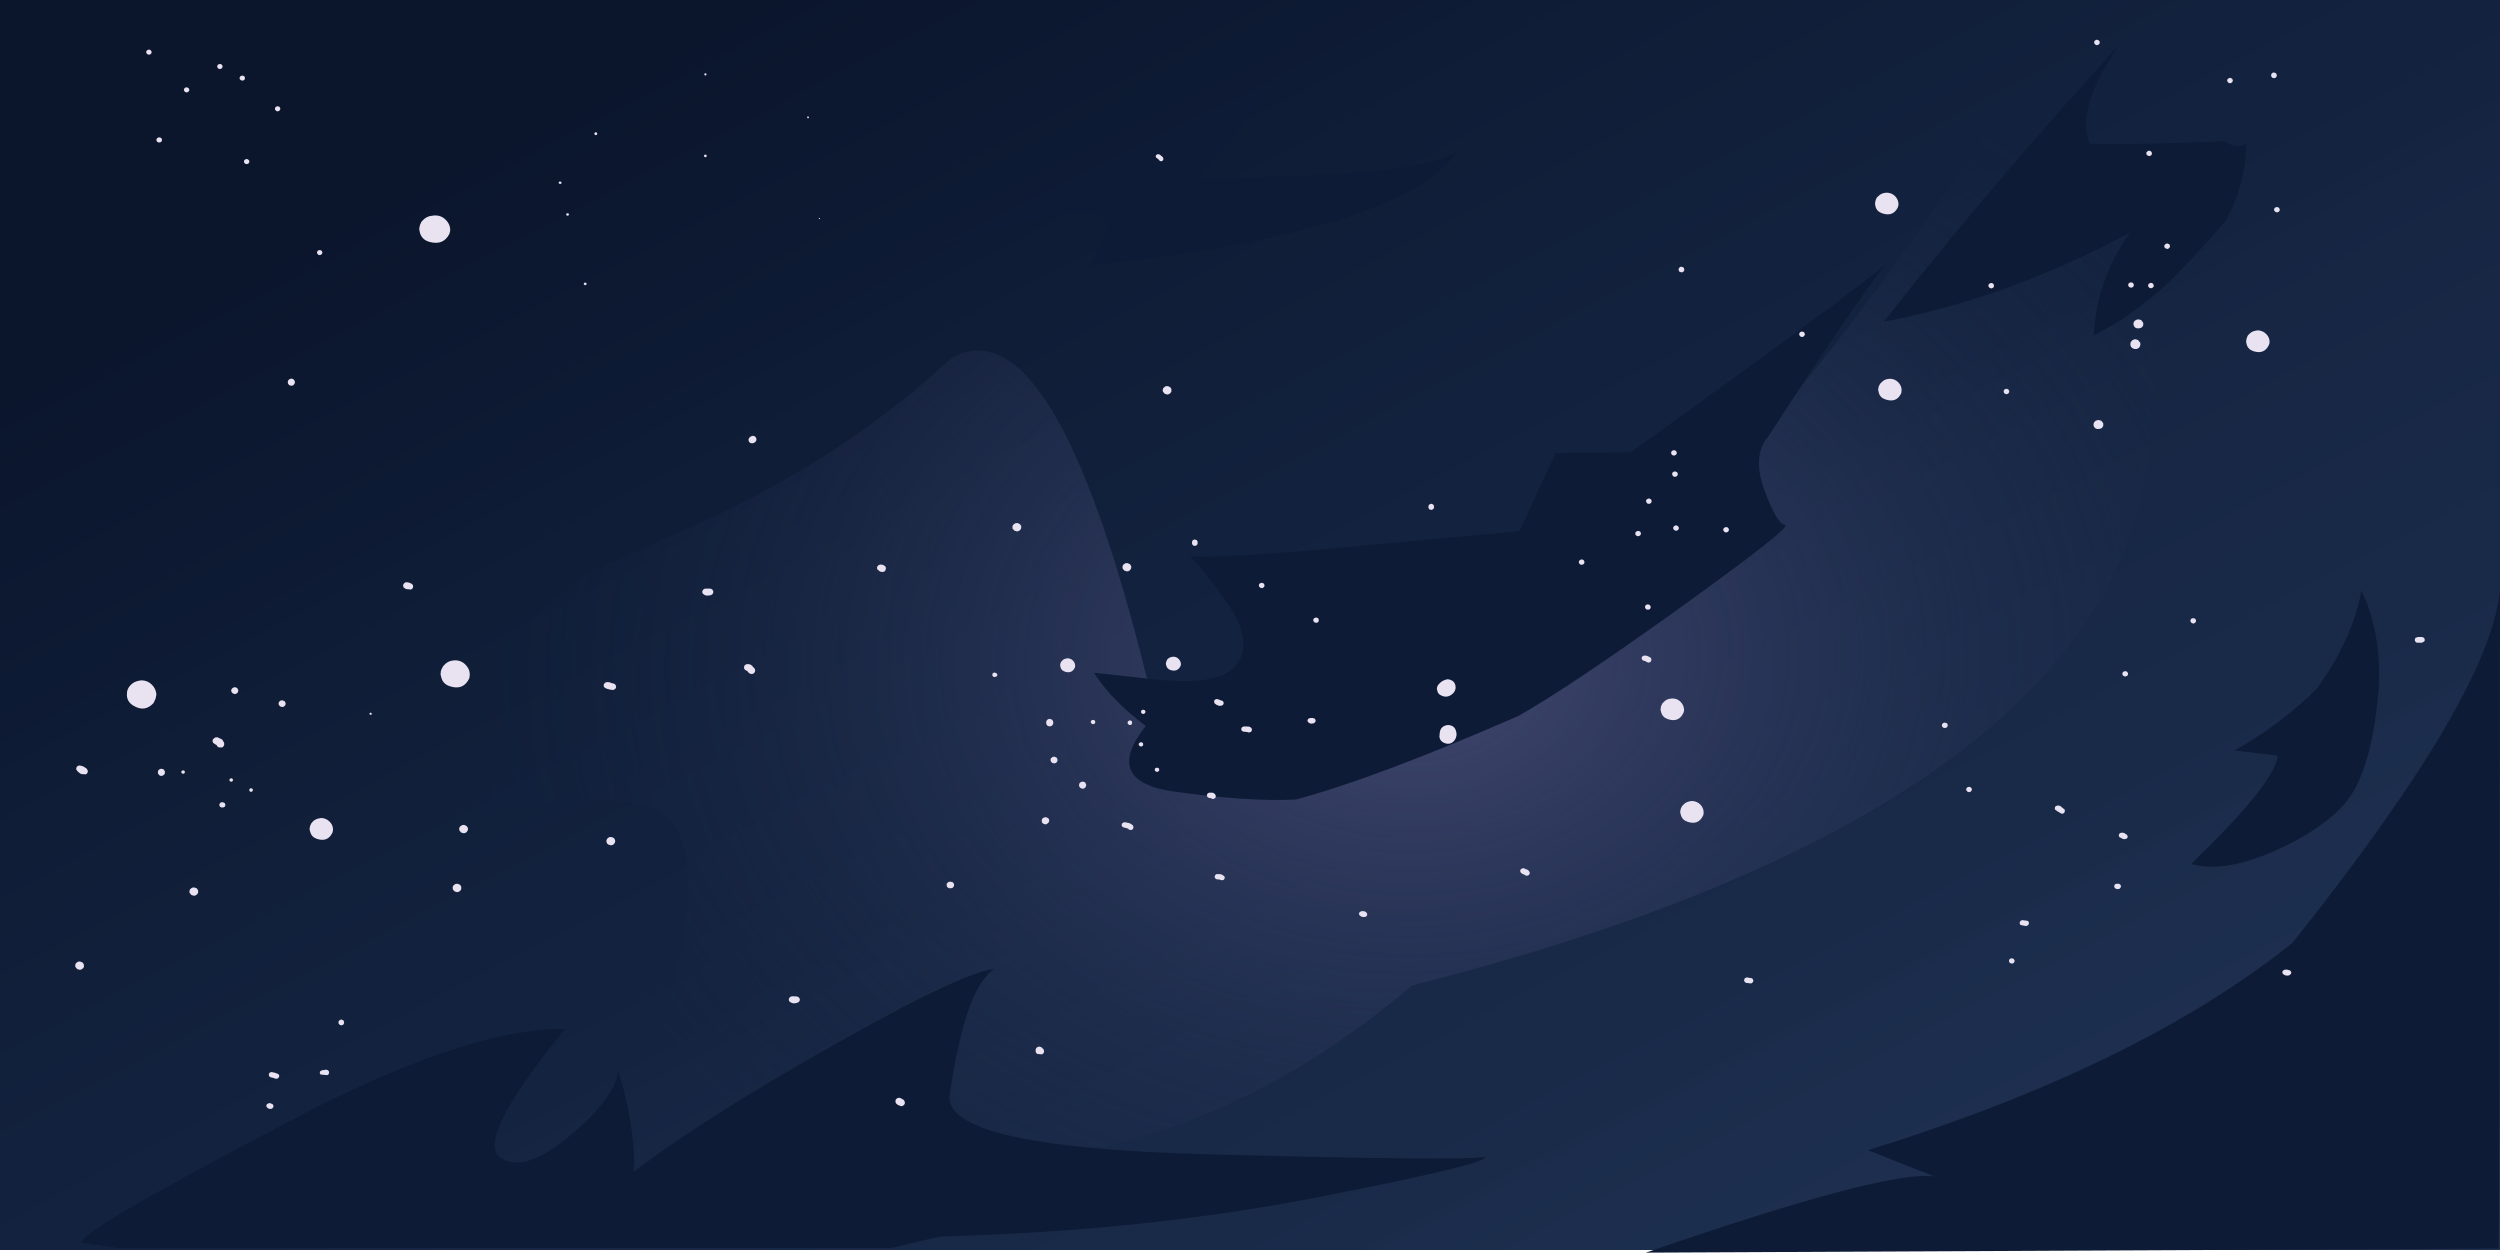 <?xml version="1.0" encoding="UTF-8" standalone="no"?>
<svg xmlns:xlink="http://www.w3.org/1999/xlink" height="400.85px" width="800.0px" xmlns="http://www.w3.org/2000/svg">
  <g transform="matrix(1.0, 0.0, 0.0, 1.0, 0.0, 0.0)">
    <use height="400.85" transform="matrix(1.0, 0.0, 0.0, 1.0, 0.0, 0.0)" width="800.0" xlink:href="#decoration257-shape0"/>
  </g>
  <defs>
    <g id="decoration257-shape0" transform="matrix(1.0, 0.0, 0.0, 1.0, 0.0, 0.0)">
      <path d="M800.0 400.0 L0.0 400.0 0.0 0.0 800.0 0.0 800.0 400.0" fill="url(#decoration257-gradient0)" fill-rule="evenodd" stroke="none"/>
      <path d="M366.9 216.6 Q379.3 233.45 403.65 231.9 504.3 244.9 640.85 34.2 703.9 71.05 685.25 159.2 659.95 262.4 451.85 315.35 342.25 408.45 204.4 348.5 232.9 274.0 210.55 259.15 180.5 247.3 109.35 281.65 136.35 223.2 186.05 184.4 L215.9 170.95 Q267.35 149.05 304.4 114.6 337.1 96.25 366.9 216.6" fill="url(#decoration257-gradient1)" fill-rule="evenodd" stroke="none"/>
      <path d="M711.75 45.25 Q716.15 47.85 718.75 45.85 718.8 58.65 712.1 70.85 704.9 79.25 697.1 87.25 689.35 95.25 678.15 102.8 L669.95 107.45 Q670.95 89.25 681.6 74.45 642.9 95.3 602.8 102.95 637.55 58.7 678.1 14.4 664.15 34.65 668.65 45.9 672.1 46.6 711.75 45.25 M730.05 271.3 Q712.5 279.6 701.15 276.5 728.35 250.15 728.8 241.8 L715.0 240.15 Q729.3 232.25 741.35 220.4 752.8 204.6 755.65 188.95 762.85 204.05 760.9 223.55 758.95 243.0 753.25 253.0 747.55 262.95 730.05 271.3 M800.0 188.3 Q799.8 399.5 799.55 399.55 L526.65 400.85 Q604.4 374.0 619.2 376.5 618.8 376.45 597.75 368.05 684.1 341.3 733.55 301.75 797.45 221.65 800.0 188.3 M497.8 144.95 L521.9 144.7 Q588.85 96.6 603.2 84.9 594.25 95.95 565.8 139.75 560.6 145.9 564.6 156.75 568.55 167.55 571.2 168.0 573.85 168.4 538.15 194.1 502.45 219.75 485.9 229.1 440.95 248.75 414.75 255.85 399.45 256.6 376.0 253.35 352.5 250.15 366.65 232.3 355.7 224.15 350.1 215.3 L370.6 217.5 Q391.05 219.6 396.05 212.2 401.0 204.75 392.65 192.9 384.3 181.05 380.75 178.05 393.7 178.45 428.3 175.3 L486.25 169.95 497.8 144.95 M466.05 48.8 Q447.9 74.2 348.95 85.05 L353.7 74.45 Q358.35 63.85 329.0 71.0 299.65 78.15 297.7 79.65 298.2 78.9 350.3 53.15 402.4 27.45 405.65 27.9 408.85 28.35 383.45 56.8 385.25 57.45 420.35 56.0 455.45 54.55 466.05 48.8 M422.15 383.05 Q366.3 393.95 301.65 395.65 301.35 395.45 285.35 399.35 L37.3 399.35 26.45 397.75 Q22.0 395.5 100.4 354.75 151.85 328.85 180.8 329.25 152.0 364.7 160.05 370.4 168.1 376.1 184.35 361.75 197.3 350.3 197.75 342.45 200.85 352.25 202.1 361.5 203.35 370.75 202.7 375.05 226.3 357.05 270.3 332.4 307.4 311.55 318.15 310.0 313.2 313.6 309.85 323.4 306.45 333.25 303.9 350.2 301.3 367.1 386.05 369.35 470.8 371.6 475.05 370.15 478.0 372.1 422.15 383.05" fill="#0e1b36" fill-rule="evenodd" stroke="none"/>
      <path d="M729.25 66.5 L729.3 66.55 729.35 66.65 729.4 66.75 729.5 66.9 729.5 66.95 729.5 67.05 729.5 67.15 729.5 67.2 729.5 67.3 729.5 67.4 729.4 67.45 729.4 67.55 729.35 67.6 729.15 67.8 728.8 67.95 728.6 67.95 728.1 67.8 727.75 67.4 727.75 67.3 727.75 67.25 727.7 67.15 727.7 67.1 727.7 67.0 727.75 66.9 727.75 66.85 727.8 66.75 727.8 66.7 727.95 66.5 728.3 66.3 728.6 66.25 728.8 66.3 729.15 66.4 729.25 66.5 M727.65 23.2 L727.85 23.25 728.15 23.35 728.3 23.45 728.4 23.6 728.5 23.75 728.55 24.0 728.6 24.05 728.55 24.15 728.55 24.25 728.55 24.3 728.55 24.4 728.5 24.45 728.45 24.55 728.4 24.65 728.35 24.7 728.25 24.8 728.1 24.9 728.05 24.95 728.0 24.95 727.85 25.0 727.65 25.0 727.15 24.9 726.8 24.45 726.8 24.4 726.8 24.3 726.8 24.2 726.75 24.15 726.75 24.05 726.8 24.0 726.8 23.9 726.8 23.8 726.8 23.75 727.0 23.5 Q727.15 23.3 727.5 23.2 L727.65 23.2 M688.6 49.2 L688.6 49.3 688.6 49.35 688.55 49.45 688.5 49.5 688.45 49.6 688.3 49.75 687.95 49.9 687.75 49.95 687.25 49.8 686.85 49.35 686.85 49.3 686.85 49.2 686.85 49.15 686.8 49.05 686.85 48.95 686.85 48.9 686.85 48.8 686.9 48.75 686.95 48.65 687.1 48.5 687.4 48.3 687.75 48.2 687.9 48.25 688.25 48.4 688.35 48.45 688.4 48.55 688.45 48.65 688.5 48.7 688.6 48.85 688.6 48.95 688.6 49.05 688.6 49.1 688.6 49.2 M714.4 25.4 L714.45 25.55 714.5 25.65 714.5 25.75 714.5 25.8 714.45 25.9 714.45 25.95 714.45 26.05 714.4 26.15 714.35 26.2 714.3 26.3 714.15 26.45 713.8 26.6 713.6 26.65 713.1 26.5 712.75 26.05 712.75 26.0 712.7 25.9 712.7 25.8 712.7 25.75 712.7 25.65 712.75 25.6 712.75 25.5 712.75 25.4 712.8 25.35 712.95 25.2 713.3 25.0 713.6 24.9 713.8 24.95 714.1 25.1 714.25 25.15 714.3 25.25 714.35 25.35 714.4 25.4 M671.65 12.95 L671.7 13.05 671.75 13.15 671.85 13.2 671.9 13.35 671.9 13.45 671.9 13.55 671.9 13.6 671.9 13.7 671.9 13.8 671.9 13.85 671.85 13.95 671.8 14.0 671.75 14.1 671.55 14.25 671.25 14.4 671.0 14.45 Q670.75 14.45 670.5 14.25 L670.15 13.85 670.15 13.8 670.15 13.7 670.15 13.65 670.1 13.55 670.15 13.45 670.15 13.4 670.15 13.3 670.2 13.25 670.25 13.15 670.35 13.0 670.7 12.8 671.0 12.7 671.2 12.75 671.55 12.9 671.65 12.95 M687.45 91.1 L687.5 91.05 687.5 90.95 687.65 90.8 Q687.8 90.65 688.0 90.6 L688.3 90.5 688.5 90.55 688.85 90.7 688.95 90.75 689.0 90.85 689.05 90.95 689.1 91.0 689.15 91.2 689.2 91.25 689.2 91.35 689.2 91.4 689.2 91.5 689.2 91.6 689.15 91.65 689.1 91.75 689.1 91.8 689.0 91.9 688.85 92.05 688.5 92.2 688.3 92.25 687.8 92.1 687.45 91.7 687.45 91.6 687.4 91.5 687.4 91.45 687.4 91.35 687.4 91.3 687.45 91.2 687.45 91.1 M682.7 90.8 L682.8 90.95 682.8 91.05 682.8 91.15 682.8 91.2 682.8 91.3 682.8 91.4 682.8 91.45 682.75 91.55 682.7 91.65 682.65 91.7 682.5 91.85 682.15 92.05 681.95 92.05 681.4 91.9 681.05 91.5 681.05 91.4 681.05 91.35 681.05 91.25 681.0 91.2 681.05 91.1 681.05 91.0 681.05 90.95 681.1 90.85 681.15 90.75 681.3 90.6 681.6 90.4 681.95 90.35 682.1 90.4 682.45 90.5 682.55 90.55 682.6 90.65 682.65 90.75 682.7 90.8 M694.0 78.1 L694.15 78.15 694.2 78.25 694.25 78.3 694.3 78.4 694.35 78.55 694.4 78.65 694.4 78.75 694.4 78.8 694.35 78.9 694.35 78.95 694.35 79.05 694.3 79.15 694.25 79.2 694.2 79.3 694.05 79.45 693.7 79.65 693.5 79.65 693.0 79.5 692.6 79.1 692.6 79.0 692.6 78.95 692.6 78.85 692.6 78.75 692.6 78.7 692.6 78.6 692.6 78.5 692.65 78.45 692.7 78.35 692.85 78.2 693.15 78.0 693.5 77.9 693.7 77.95 694.0 78.1 M719.25 107.45 L719.35 107.3 719.95 106.7 Q720.65 106.05 721.7 105.85 L722.5 105.7 Q724.2 105.8 725.3 107.0 726.4 108.2 726.25 109.75 L726.2 109.95 726.15 110.1 726.1 110.2 726.05 110.4 Q724.55 113.55 721.0 112.35 719.3 111.75 718.9 110.1 L718.75 109.25 718.8 108.95 718.85 108.65 718.95 108.2 719.25 107.45 M685.85 103.6 L685.85 103.75 685.85 104.0 Q685.6 104.9 684.65 105.05 683.15 105.3 682.75 104.0 L682.75 103.9 682.7 103.8 682.7 103.65 682.7 103.55 682.75 103.4 682.75 103.3 682.8 103.15 682.85 103.05 682.9 102.95 683.0 102.8 683.1 102.7 683.25 102.6 683.35 102.5 683.6 102.35 683.95 102.25 684.3 102.2 685.15 102.4 685.75 103.15 685.8 103.25 685.8 103.4 685.85 103.5 685.85 103.6 M683.35 108.55 L684.15 108.8 684.75 109.5 684.85 109.65 684.85 109.75 684.9 109.85 684.9 110.0 684.95 110.1 684.9 110.2 684.9 110.35 684.9 110.45 684.85 110.6 684.8 110.7 684.75 110.85 684.65 111.05 684.55 111.2 Q683.9 111.85 683.0 111.65 682.0 111.45 681.75 110.55 L681.75 110.4 681.75 110.3 681.7 110.2 681.75 110.05 681.75 109.95 681.75 109.85 681.75 109.7 682.0 109.25 Q682.4 108.75 683.0 108.6 L683.35 108.55 M670.45 134.8 L670.6 134.65 670.85 134.55 671.2 134.45 671.5 134.4 672.35 134.6 672.95 135.3 673.0 135.45 673.05 135.55 673.05 135.7 673.05 135.8 673.05 135.95 673.05 136.2 Q672.8 137.1 671.85 137.25 670.35 137.5 669.95 136.2 L669.95 136.1 669.95 135.95 669.9 135.85 669.95 135.75 669.95 135.6 670.0 135.5 670.0 135.35 670.05 135.25 670.15 135.15 670.2 135.05 670.35 134.9 670.45 134.8 M702.05 197.85 L702.35 197.95 702.45 198.05 702.55 198.1 702.6 198.2 702.65 198.3 702.7 198.45 702.7 198.5 702.7 198.6 702.7 198.65 702.7 198.75 702.7 198.85 702.7 198.9 702.65 199.0 702.6 199.1 702.55 199.15 702.4 199.3 702.05 199.5 701.85 199.55 701.3 199.35 701.0 198.95 700.95 198.85 700.95 198.8 700.95 198.7 700.9 198.65 700.95 198.55 700.95 198.45 701.0 198.4 701.0 198.3 701.05 198.2 701.15 198.05 701.55 197.85 701.85 197.8 702.05 197.85 M775.7 204.1 L775.75 204.2 775.75 204.3 775.85 204.35 775.85 204.45 775.9 204.6 775.9 204.7 775.9 204.75 775.9 204.85 775.9 204.95 775.9 205.0 775.85 205.1 775.8 205.15 775.75 205.25 775.7 205.3 Q774.95 205.85 774.05 205.65 L774.0 205.65 773.85 205.65 773.65 205.7 773.45 205.65 Q773.2 205.65 773.05 205.45 L772.8 205.15 772.8 205.05 772.8 204.95 772.75 204.9 772.75 204.8 772.75 204.75 772.75 204.65 772.8 204.55 772.8 204.5 772.8 204.4 772.85 204.3 773.05 204.05 773.65 203.9 773.65 203.85 775.05 203.85 775.7 204.1 M680.7 215.0 L680.75 215.1 680.8 215.15 680.85 215.25 680.95 215.4 680.95 215.5 680.95 215.6 680.95 215.65 680.95 215.75 680.95 215.8 680.95 215.9 680.9 216.0 680.85 216.05 680.8 216.15 680.6 216.3 680.25 216.45 680.05 216.5 679.55 216.3 Q679.3 216.2 679.2 215.9 L679.2 215.8 679.2 215.75 679.15 215.65 679.15 215.6 679.15 215.5 679.2 215.45 679.2 215.35 679.25 215.25 679.25 215.2 679.4 215.05 Q679.55 214.9 679.75 214.85 L680.05 214.75 680.25 214.8 680.55 214.9 680.7 215.0 M678.15 266.9 L678.3 266.7 678.5 266.55 678.9 266.45 679.55 266.5 Q679.9 266.6 680.1 266.8 L680.2 266.9 680.4 266.95 680.5 267.05 680.6 267.15 680.65 267.2 680.7 267.3 680.75 267.35 680.8 267.45 680.8 267.55 680.85 267.6 680.85 267.7 680.85 267.75 680.85 267.85 680.8 267.95 680.8 268.0 680.75 268.1 680.7 268.15 680.65 268.25 680.6 268.35 679.75 268.55 Q679.2 268.5 678.8 268.15 L678.4 268.0 678.2 267.85 678.05 267.6 678.05 267.55 678.05 267.45 678.05 267.35 678.0 267.3 678.05 267.2 678.05 267.15 678.05 267.05 678.1 266.95 678.15 266.9 M660.6 259.0 L660.65 259.05 660.7 259.15 660.7 259.25 660.75 259.3 660.75 259.4 660.75 259.5 660.75 259.55 660.75 259.65 660.7 259.7 660.7 259.8 660.65 259.9 660.6 259.95 660.55 260.05 660.5 260.15 660.3 260.3 659.85 260.4 659.65 260.35 659.35 260.2 659.05 260.0 658.5 259.7 657.65 259.1 657.6 258.95 657.55 258.85 657.55 258.8 657.55 258.7 657.55 258.6 657.55 258.55 657.55 258.45 657.6 258.35 657.6 258.3 657.65 258.2 657.7 258.1 657.9 258.0 Q658.05 257.85 658.25 257.8 L658.45 257.8 Q659.1 257.7 659.5 258.1 L660.35 258.8 660.5 258.85 660.55 258.9 660.6 259.0 M649.15 295.0 L649.2 295.1 649.2 295.2 649.25 295.25 649.25 295.35 649.25 295.5 649.2 295.6 649.2 295.65 649.2 295.75 649.15 295.85 649.1 295.9 Q648.8 296.25 648.35 296.35 L646.6 296.0 646.35 295.7 646.35 295.6 646.35 295.55 646.3 295.45 646.3 295.4 646.3 295.3 646.35 295.15 646.35 295.05 646.35 295.0 646.55 294.75 646.6 294.65 646.9 294.5 647.2 294.45 647.4 294.45 647.6 294.5 648.7 294.65 648.85 294.7 649.0 294.75 649.05 294.85 649.15 295.0 M678.7 283.65 L678.7 283.75 678.65 283.8 678.65 283.9 678.6 284.0 678.55 284.05 678.5 284.15 Q678.25 284.5 677.8 284.5 676.95 284.6 676.6 283.9 L676.6 283.85 676.55 283.75 676.55 283.7 676.55 283.6 676.55 283.5 676.6 283.45 676.6 283.35 676.65 283.25 676.65 283.2 676.7 283.1 676.9 282.95 677.25 282.8 677.45 282.8 677.8 282.8 678.15 282.85 678.4 283.0 678.5 283.1 678.55 283.2 678.6 283.25 678.65 283.35 678.7 283.5 678.7 283.6 678.7 283.65 M732.9 310.65 L733.0 310.7 733.05 310.8 733.1 310.95 733.15 311.05 733.2 311.1 733.2 311.2 733.2 311.3 733.15 311.45 733.15 311.5 733.1 311.6 733.05 311.7 733.0 311.75 Q732.55 312.25 731.85 312.2 730.9 312.15 730.4 311.45 L730.4 311.35 730.35 311.3 730.35 311.2 730.35 311.1 730.35 311.05 730.4 310.95 730.45 310.8 730.45 310.7 730.55 310.65 730.85 310.4 730.95 310.35 731.25 310.3 732.0 310.3 732.8 310.55 732.9 310.65 M603.75 61.65 Q605.45 61.7 606.55 62.9 607.65 64.15 607.5 65.7 L607.45 65.85 607.4 66.0 607.35 66.15 607.35 66.3 Q605.8 69.5 602.25 68.25 600.55 67.65 600.15 66.05 L600.0 65.15 600.05 64.85 600.1 64.55 600.2 64.1 600.5 63.35 600.6 63.2 601.2 62.65 Q601.9 61.95 602.95 61.75 L603.75 61.65 M637.8 90.8 L637.9 90.9 637.95 90.95 638.0 91.05 638.05 91.2 638.05 91.3 638.05 91.35 638.05 91.45 638.05 91.5 638.05 91.6 638.05 91.7 638.0 91.75 637.95 91.85 637.9 91.95 637.75 92.1 637.4 92.25 637.2 92.3 636.65 92.1 636.35 91.7 636.3 91.65 636.3 91.55 636.3 91.45 636.3 91.4 636.3 91.3 636.3 91.2 636.35 91.15 636.35 91.05 636.4 91.0 636.55 90.8 636.9 90.65 637.2 90.55 637.4 90.6 637.7 90.7 637.8 90.8 M537.15 86.1 L537.2 86.05 537.2 85.95 537.2 85.9 537.4 85.65 Q537.55 85.45 537.9 85.35 L538.05 85.35 538.25 85.4 538.55 85.5 538.7 85.6 538.8 85.75 538.9 85.9 538.95 86.15 539.0 86.2 538.95 86.3 538.95 86.4 538.95 86.45 538.95 86.55 538.9 86.65 538.85 86.7 538.8 86.8 538.7 86.9 538.65 86.95 538.5 87.05 538.45 87.1 538.4 87.1 538.25 87.15 538.05 87.15 537.55 87.0 Q537.3 86.9 537.2 86.6 L537.2 86.5 537.2 86.45 537.15 86.35 537.15 86.3 537.15 86.2 537.15 86.1 M534.85 144.5 L535.0 144.35 535.35 144.1 535.7 144.05 535.85 144.1 536.2 144.25 536.3 144.3 536.35 144.35 536.4 144.45 536.45 144.55 536.55 144.7 536.55 144.8 536.55 144.85 536.55 144.95 536.55 145.0 536.55 145.1 536.55 145.2 536.45 145.25 536.45 145.35 536.4 145.45 536.2 145.6 535.85 145.75 535.7 145.8 535.15 145.65 534.8 145.25 534.8 145.15 534.8 145.05 534.8 145.0 534.75 144.9 534.8 144.8 534.8 144.75 534.8 144.65 534.85 144.55 534.85 144.5 M524.85 170.1 L524.9 170.2 524.95 170.3 525.0 170.35 525.05 170.55 525.1 170.6 525.1 170.7 525.1 170.75 525.1 170.85 525.05 170.95 525.05 171.0 525.0 171.1 524.95 171.15 524.9 171.25 524.75 171.4 524.4 171.55 524.2 171.6 523.65 171.45 523.35 171.05 523.3 170.95 523.3 170.85 523.3 170.8 523.3 170.7 523.3 170.6 523.3 170.55 523.35 170.45 523.35 170.4 523.4 170.3 523.55 170.15 523.9 169.95 524.2 169.9 524.4 169.9 524.7 170.05 524.85 170.1 M505.8 179.1 L506.15 179.0 506.3 179.05 506.65 179.15 506.75 179.25 506.8 179.35 506.85 179.4 506.9 179.5 507.0 179.65 507.0 179.75 507.0 179.85 507.0 179.9 507.0 180.0 507.0 180.1 507.0 180.15 506.95 180.25 506.9 180.3 506.85 180.4 506.7 180.55 506.3 180.7 506.15 180.75 505.6 180.6 505.25 180.15 505.25 180.1 505.25 180.0 505.25 179.95 505.2 179.85 505.25 179.75 505.25 179.7 505.25 179.6 505.3 179.55 505.35 179.45 505.5 179.3 505.8 179.1 M526.4 194.25 L526.4 194.15 526.45 194.1 526.45 194.0 526.5 193.9 526.5 193.85 526.65 193.65 Q526.8 193.5 527.0 193.45 L527.35 193.4 527.5 193.45 527.85 193.55 527.95 193.65 528.0 193.7 528.05 193.8 528.1 193.9 528.2 194.05 528.2 194.1 528.2 194.2 528.2 194.3 528.2 194.35 528.2 194.45 528.2 194.55 528.15 194.6 528.1 194.7 528.05 194.8 527.9 194.95 527.5 195.1 527.35 195.1 526.8 195.0 526.45 194.55 526.45 194.5 526.45 194.4 526.4 194.35 526.4 194.25 M551.55 169.1 L551.7 168.95 Q551.85 168.8 552.05 168.75 L552.35 168.65 552.55 168.7 552.85 168.8 553.0 168.9 553.05 169.0 553.1 169.05 553.15 169.15 553.2 169.3 553.25 169.4 553.25 169.45 553.25 169.55 553.25 169.65 553.25 169.7 553.2 169.8 553.15 169.9 553.1 169.95 553.05 170.05 552.9 170.2 552.55 170.35 552.35 170.4 551.85 170.25 551.5 169.8 551.45 169.75 551.45 169.65 551.45 169.6 551.45 169.5 551.45 169.4 551.45 169.35 551.5 169.25 551.55 169.2 551.55 169.1 M536.75 151.25 L536.8 151.35 536.85 151.5 536.9 151.55 536.9 151.65 536.9 151.75 536.9 151.8 536.85 151.9 536.85 152.0 536.8 152.05 536.75 152.15 536.7 152.25 536.55 152.4 536.2 152.55 536.0 152.6 535.45 152.45 535.15 152.0 535.1 151.95 535.1 151.85 535.1 151.8 535.1 151.7 535.1 151.6 535.1 151.55 535.15 151.45 535.15 151.35 535.2 151.3 535.3 151.1 535.7 150.9 536.0 150.85 536.2 150.9 536.5 151.05 536.6 151.1 536.7 151.15 536.75 151.25 M527.65 159.5 L527.85 159.55 528.15 159.7 528.25 159.75 528.35 159.85 528.4 159.95 528.4 160.0 528.5 160.15 528.5 160.25 528.5 160.35 528.5 160.4 528.5 160.5 528.5 160.55 528.5 160.65 528.45 160.75 528.4 160.8 528.35 160.9 528.2 161.05 527.85 161.2 527.65 161.25 527.1 161.1 526.8 160.65 526.75 160.6 526.75 160.5 526.75 160.4 526.75 160.35 526.75 160.25 526.75 160.2 526.8 160.1 526.8 160.0 526.85 159.95 526.95 159.8 527.35 159.6 527.65 159.5 M536.35 168.1 L536.5 168.15 536.85 168.3 536.95 168.35 537.0 168.45 537.05 168.55 537.1 168.6 537.2 168.75 537.2 168.85 537.2 168.95 537.2 169.0 537.2 169.1 537.2 169.2 537.2 169.25 537.15 169.35 537.1 169.4 537.05 169.5 536.9 169.65 536.55 169.8 536.35 169.85 535.85 169.7 535.45 169.25 535.45 169.2 535.45 169.1 535.45 169.05 535.4 168.95 535.45 168.85 535.45 168.8 535.45 168.7 535.5 168.65 535.55 168.55 535.7 168.4 536.0 168.2 536.35 168.1 M608.4 125.85 Q606.85 129.05 603.3 127.8 601.6 127.25 601.2 125.6 L601.0 124.7 601.05 124.45 601.1 124.1 601.2 123.65 601.55 122.95 601.65 122.8 602.25 122.2 Q602.95 121.5 603.95 121.3 L604.8 121.2 Q606.5 121.25 607.6 122.5 608.65 123.7 608.5 125.25 L608.45 125.4 608.45 125.55 608.4 125.7 608.4 125.85 M642.95 125.35 L642.95 125.45 642.9 125.55 642.85 125.6 642.8 125.7 642.8 125.8 642.6 125.95 642.3 126.1 642.05 126.15 641.55 126.0 641.2 125.55 641.2 125.5 641.2 125.4 641.2 125.35 641.15 125.25 641.2 125.15 641.2 125.1 641.2 125.0 641.25 124.9 641.25 124.85 641.4 124.65 641.75 124.5 642.05 124.4 642.25 124.45 642.6 124.6 642.7 124.65 642.75 124.7 642.8 124.8 642.85 124.9 642.9 125.05 642.95 125.1 642.95 125.2 642.95 125.3 642.95 125.35 M577.3 106.35 L577.35 106.4 577.4 106.5 577.45 106.6 577.5 106.75 577.55 106.8 577.55 106.9 577.55 107.0 577.55 107.05 577.55 107.15 577.5 107.25 577.45 107.3 577.4 107.4 577.35 107.45 577.2 107.65 576.85 107.8 576.65 107.85 576.15 107.7 575.8 107.25 575.75 107.2 575.75 107.1 575.75 107.0 575.75 106.95 575.75 106.85 575.75 106.8 575.8 106.7 575.85 106.6 575.85 106.55 576.0 106.35 Q576.15 106.2 576.35 106.15 L576.65 106.1 576.85 106.15 577.15 106.25 577.3 106.35 M370.6 49.35 Q371.05 49.35 371.35 49.65 L372.0 50.2 372.05 50.25 372.15 50.4 372.2 50.5 372.25 50.7 372.3 50.85 372.25 50.95 372.25 51.1 372.15 51.3 372.05 51.4 371.85 51.55 371.55 51.6 371.15 51.5 370.9 51.2 370.8 51.1 370.55 50.85 370.05 50.5 369.95 50.4 369.9 50.3 369.9 50.25 369.85 50.2 369.85 50.1 369.85 49.95 369.85 49.85 369.95 49.65 370.15 49.5 370.4 49.35 370.6 49.35 M373.8 123.6 L374.3 123.8 374.45 123.9 374.55 124.05 374.65 124.2 374.75 124.3 374.85 124.55 374.85 124.65 374.85 124.8 374.85 124.9 374.85 125.05 374.85 125.2 374.85 125.3 374.75 125.45 374.7 125.55 374.6 125.7 374.5 125.8 374.35 125.95 374.15 126.05 374.0 126.15 373.8 126.2 373.5 126.25 372.7 126.0 372.15 125.35 372.1 125.2 372.1 125.1 372.1 124.95 372.05 124.85 372.1 124.7 372.1 124.6 372.15 124.45 372.2 124.35 372.25 124.2 372.35 124.1 Q372.4 124.0 372.5 124.0 L372.8 123.7 373.0 123.6 373.2 123.6 373.5 123.55 373.8 123.6 M326.65 168.1 L326.75 168.35 326.8 168.5 326.8 168.65 326.8 168.75 326.75 168.9 326.75 169.0 326.75 169.15 326.65 169.25 326.6 169.4 326.5 169.5 326.4 169.65 326.25 169.75 326.05 169.9 325.9 169.95 325.7 170.0 325.4 170.05 324.6 169.8 324.05 169.2 324.0 169.05 324.0 168.95 324.0 168.8 324.0 168.65 324.0 168.55 324.0 168.4 324.05 168.3 324.1 168.15 324.15 168.05 324.25 167.9 324.4 167.8 324.75 167.55 324.9 167.45 325.05 167.4 325.4 167.4 325.4 167.35 325.7 167.4 326.2 167.65 326.4 167.75 326.45 167.85 326.55 168.0 326.65 168.1 M359.25 181.1 L359.3 181.0 359.35 180.85 359.45 180.7 359.6 180.6 359.95 180.35 360.1 180.25 360.3 180.2 360.6 180.2 360.6 180.15 360.9 180.25 361.4 180.45 361.6 180.55 361.65 180.65 361.75 180.8 361.85 180.95 361.95 181.2 362.0 181.3 362.0 181.45 362.0 181.55 362.0 181.65 361.95 181.8 361.95 181.95 361.85 182.05 361.8 182.2 361.7 182.3 361.6 182.45 361.45 182.55 361.25 182.7 361.1 182.8 360.9 182.8 360.6 182.85 359.8 182.6 359.25 181.95 359.25 181.85 359.2 181.7 359.2 181.6 359.2 181.45 359.2 181.35 359.25 181.2 359.25 181.1 M382.95 172.85 L383.2 173.2 383.25 173.75 383.2 174.1 383.15 174.2 383.1 174.25 383.05 174.35 382.9 174.5 382.55 174.65 382.35 174.7 381.8 174.55 381.5 174.15 381.45 173.9 381.45 173.5 381.55 173.05 381.7 172.9 Q381.8 172.75 382.05 172.7 L382.35 172.65 382.55 172.7 382.85 172.8 382.95 172.85 M404.4 186.75 L404.45 186.8 404.5 186.9 404.55 187.0 404.6 187.15 404.65 187.2 404.65 187.3 404.65 187.35 404.6 187.45 404.6 187.55 404.6 187.6 404.55 187.7 404.5 187.75 404.45 187.85 404.3 188.0 403.95 188.2 403.75 188.2 403.25 188.05 402.9 187.65 402.9 187.55 402.85 187.5 402.85 187.4 402.85 187.3 402.85 187.25 402.9 187.15 402.9 187.1 402.9 187.0 402.95 186.9 403.1 186.75 403.45 186.55 403.75 186.5 403.95 186.55 404.25 186.65 404.4 186.75 M420.85 197.7 L421.15 197.6 421.35 197.65 421.65 197.75 421.75 197.85 421.85 197.95 421.9 198.0 421.95 198.1 422.0 198.25 422.0 198.35 422.0 198.4 422.0 198.5 422.0 198.6 422.0 198.65 422.0 198.75 421.95 198.85 421.9 198.9 421.85 199.0 421.7 199.15 421.35 199.3 421.15 199.3 420.6 199.15 420.3 198.75 420.25 198.65 420.25 198.6 420.25 198.5 420.25 198.45 420.25 198.35 420.25 198.3 420.3 198.2 420.3 198.1 420.35 198.05 420.5 197.9 Q420.6 197.7 420.85 197.7 M458.85 161.85 L458.9 162.2 458.9 162.25 458.9 162.35 458.85 162.45 458.85 162.5 458.85 162.6 458.8 162.65 458.75 162.75 458.7 162.85 458.5 163.0 458.2 163.15 458.0 163.15 457.45 163.05 457.15 162.6 457.1 162.45 457.1 162.15 457.15 161.75 457.2 161.65 457.35 161.5 Q457.45 161.35 457.7 161.3 L458.0 161.2 458.2 161.25 458.5 161.4 458.6 161.45 458.75 161.6 458.85 161.85 M460.05 221.45 L459.8 220.5 Q459.8 219.8 460.2 219.2 461.35 217.65 463.25 217.35 465.7 217.65 465.8 219.9 465.8 221.1 464.9 221.95 463.05 223.65 460.9 222.4 460.3 222.05 460.05 221.45 M460.9 233.65 Q461.45 232.3 463.0 232.05 L463.35 232.0 Q465.4 232.1 465.9 233.85 466.45 235.45 465.5 236.85 464.1 238.65 461.95 237.65 460.95 237.15 460.7 236.2 L460.6 235.6 460.6 235.5 460.65 235.45 460.65 235.25 460.65 235.2 460.65 235.05 460.7 234.8 460.7 234.7 460.7 234.6 460.7 234.55 460.9 233.65 M419.3 229.75 L420.1 229.75 420.75 230.0 420.8 230.05 420.85 230.15 420.9 230.25 420.9 230.3 421.0 230.5 421.0 230.55 421.0 230.65 420.95 230.75 420.95 230.8 420.95 230.9 420.9 230.95 420.9 231.05 420.8 231.15 420.4 231.45 Q419.1 231.85 418.45 230.9 L418.45 230.85 418.45 230.75 418.4 230.7 418.4 230.6 418.4 230.5 418.45 230.45 418.45 230.35 418.5 230.3 418.5 230.2 418.6 230.1 418.75 229.95 419.15 229.8 419.3 229.75 M435.15 291.85 L435.5 291.65 435.8 291.55 436.5 291.6 Q436.9 291.65 437.2 291.95 L437.35 292.15 437.35 292.2 437.4 292.3 437.45 292.35 437.5 292.45 437.5 292.55 437.5 292.6 437.5 292.7 437.5 292.75 437.45 292.85 437.4 292.95 437.35 293.0 437.35 293.1 437.25 293.2 437.2 293.25 437.05 293.35 436.95 293.4 436.1 293.45 Q435.4 293.3 435.0 292.8 L434.95 292.75 434.9 292.65 434.9 292.55 434.9 292.5 434.9 292.4 434.9 292.3 434.9 292.25 434.95 292.15 434.95 292.05 435.0 292.0 435.15 291.85 M375.5 210.15 Q376.55 210.15 377.25 210.95 377.95 211.75 377.9 212.75 L377.85 212.85 377.8 212.95 377.8 213.05 377.8 213.1 Q376.8 215.15 374.5 214.4 373.45 214.0 373.2 212.95 L373.05 212.4 373.1 212.2 373.15 212.0 373.2 211.75 373.4 211.25 373.45 211.15 373.8 210.75 Q374.3 210.35 374.95 210.2 L375.5 210.15 M366.35 227.35 L366.4 227.4 366.45 227.5 366.5 227.6 366.55 227.65 366.55 227.75 366.55 227.85 366.5 227.95 366.5 228.0 366.45 228.05 366.45 228.1 366.4 228.2 366.3 228.3 366.0 228.45 365.8 228.45 365.4 228.35 365.15 228.0 365.15 227.9 365.15 227.8 365.1 227.75 365.15 227.7 365.15 227.6 365.15 227.55 365.2 227.5 365.2 227.45 365.3 227.3 365.6 227.15 365.8 227.1 366.0 227.15 366.25 227.2 366.35 227.3 366.35 227.35 M364.6 237.75 L364.9 237.55 365.15 237.5 365.3 237.55 365.55 237.65 365.65 237.7 365.7 237.75 365.75 237.85 365.75 237.9 365.8 238.0 365.8 238.1 365.8 238.2 365.8 238.3 365.8 238.45 365.75 238.55 365.7 238.6 365.55 238.75 365.3 238.85 365.15 238.9 364.7 238.75 364.45 238.45 364.4 238.4 364.4 238.3 364.4 238.2 364.4 238.1 364.4 238.05 364.45 238.0 364.45 237.9 364.5 237.85 364.6 237.75 M369.55 246.05 L369.6 245.95 369.7 245.85 370.0 245.7 370.25 245.65 370.4 245.7 370.65 245.75 370.75 245.85 370.85 245.95 370.9 246.0 370.95 246.15 370.95 246.2 370.95 246.3 370.95 246.45 370.95 246.55 370.9 246.6 370.85 246.65 370.8 246.75 370.65 246.85 370.4 247.0 370.25 247.0 369.85 246.9 369.55 246.55 369.55 246.5 369.55 246.4 369.55 246.35 369.5 246.3 369.55 246.25 369.55 246.15 369.55 246.05 M397.25 233.45 L397.2 233.4 397.2 233.3 397.2 233.2 397.25 233.15 397.25 233.05 397.3 233.0 397.3 232.9 397.4 232.8 397.55 232.65 Q397.7 232.55 397.95 232.5 L398.15 232.45 399.5 232.5 Q400.05 232.55 400.4 232.95 L400.45 233.0 400.5 233.1 400.55 233.2 400.6 233.25 400.6 233.35 400.6 233.45 400.6 233.5 400.6 233.6 400.6 233.7 400.6 233.75 400.55 233.85 400.5 233.9 400.45 234.0 400.35 234.15 400.25 234.25 399.6 234.4 399.1 234.25 398.15 234.15 Q397.6 234.15 397.3 233.7 L397.25 233.6 397.25 233.55 397.25 233.45 M390.85 224.15 L391.3 224.35 391.35 224.4 391.4 224.5 391.5 224.65 391.55 224.75 391.55 224.85 391.55 224.9 391.55 225.0 391.55 225.15 391.55 225.25 391.5 225.3 391.45 225.4 391.4 225.5 Q390.8 226.05 389.9 225.8 389.15 225.55 388.65 225.05 L388.6 224.95 388.6 224.9 388.55 224.7 388.55 224.65 388.5 224.55 388.55 224.5 388.55 224.4 388.55 224.35 388.6 224.05 388.9 223.85 389.2 223.7 389.4 223.7 389.9 223.8 390.25 223.95 390.4 224.05 390.85 224.15 M344.0 213.45 L343.95 213.55 343.95 213.65 Q342.95 215.7 340.7 214.9 339.6 214.5 339.35 213.5 L339.25 212.9 339.25 212.7 339.3 212.55 339.35 212.25 339.55 211.75 339.65 211.7 340.0 211.3 Q340.45 210.85 341.1 210.75 L341.65 210.65 Q342.75 210.7 343.45 211.5 344.1 212.25 344.05 213.25 L344.0 213.35 344.0 213.45 M336.85 230.55 L337.0 230.85 337.05 231.25 337.05 231.45 336.95 231.75 336.7 232.15 336.55 232.25 336.15 232.4 335.9 232.45 335.25 232.3 334.85 231.75 334.8 231.65 334.8 231.55 334.8 231.45 334.8 231.35 334.75 231.25 334.8 231.15 334.8 231.05 334.8 230.95 334.8 230.85 334.9 230.65 335.1 230.35 Q335.35 230.15 335.65 230.05 L335.9 230.05 336.15 230.1 336.55 230.25 336.7 230.35 336.85 230.55 M338.1 242.45 L338.15 242.5 338.25 242.65 338.3 242.75 338.35 242.95 338.4 243.05 338.4 243.15 338.4 243.25 338.4 243.35 338.4 243.45 338.35 243.55 338.3 243.65 338.25 243.75 338.2 243.85 338.1 243.95 338.0 244.05 337.85 244.15 337.7 244.2 337.55 244.25 337.3 244.3 336.65 244.1 336.25 243.6 336.2 243.45 336.2 243.4 336.2 243.25 336.15 243.2 336.2 243.05 336.2 242.95 336.25 242.85 336.25 242.75 336.3 242.65 336.4 242.55 336.5 242.5 336.75 242.3 336.9 242.2 337.05 242.15 337.3 242.15 337.3 242.1 337.55 242.2 337.95 242.35 338.1 242.45 M362.1 230.75 L362.15 230.85 362.2 230.95 362.3 231.2 362.3 231.25 362.25 231.4 362.2 231.55 362.1 231.85 362.0 231.9 361.7 232.0 361.6 232.0 361.15 231.9 360.9 231.55 360.85 231.5 360.85 231.4 360.85 231.3 360.85 231.2 360.85 231.1 360.85 231.05 360.9 230.95 361.05 230.75 361.4 230.55 361.55 230.55 361.6 230.5 361.7 230.55 362.0 230.65 362.1 230.75 M349.15 230.7 L349.25 230.55 349.55 230.4 349.8 230.35 349.95 230.4 350.2 230.5 350.3 230.55 350.35 230.6 350.4 230.7 350.4 230.75 350.45 230.9 350.5 230.95 350.5 231.05 350.45 231.15 350.45 231.25 350.45 231.35 350.4 231.4 350.35 231.45 350.2 231.6 349.95 231.7 349.8 231.75 Q349.55 231.75 349.4 231.6 L349.1 231.3 349.05 231.2 349.05 231.1 349.05 231.0 349.05 230.9 349.1 230.85 349.1 230.75 349.15 230.7 M347.25 250.4 L347.35 250.6 347.45 250.8 347.55 251.1 347.6 251.2 347.55 251.35 347.55 251.4 347.55 251.55 347.5 251.6 347.45 251.7 347.4 251.8 347.35 251.9 347.25 252.0 347.15 252.1 347.0 252.25 346.9 252.3 346.8 252.3 346.7 252.35 346.45 252.4 345.8 252.2 345.35 251.7 345.35 251.55 345.35 251.5 345.3 251.4 345.3 251.3 345.3 251.2 345.3 251.1 345.35 251.0 345.35 250.9 345.35 250.8 345.5 250.6 345.7 250.4 Q345.85 250.25 346.05 250.2 L346.2 250.15 346.45 250.15 346.45 250.1 346.7 250.15 347.1 250.3 347.25 250.4 M359.65 263.15 L359.85 263.1 361.2 263.35 Q361.9 263.55 362.45 264.05 L362.5 264.1 362.55 264.2 362.6 264.25 362.65 264.35 362.65 264.45 362.65 264.5 362.7 264.6 362.7 264.7 362.7 264.75 362.65 264.85 362.65 264.9 362.65 265.0 362.65 265.1 362.6 265.15 362.55 265.25 362.45 265.35 362.35 265.4 362.25 265.5 362.15 265.55 362.1 265.6 362.0 265.6 361.8 265.6 361.45 265.55 361.15 265.35 361.05 265.3 361.05 265.2 360.9 265.15 360.75 265.1 360.6 265.05 360.5 265.0 359.65 264.8 Q359.25 264.7 359.05 264.45 L359.0 264.25 358.95 264.2 358.95 264.1 358.95 264.05 358.95 263.95 358.95 263.85 358.95 263.8 359.0 263.7 359.0 263.65 359.05 263.55 359.2 263.4 359.45 263.25 359.65 263.15 M334.1 261.6 L334.25 261.55 334.5 261.5 334.85 261.55 335.25 261.75 335.4 261.8 335.5 261.9 335.55 262.0 335.65 262.15 335.65 262.2 335.75 262.4 335.75 262.5 335.75 262.65 335.7 262.7 335.7 262.85 335.7 262.9 335.6 263.1 335.45 263.3 334.95 263.7 334.9 263.75 334.75 263.75 334.5 263.8 333.85 263.6 333.45 263.2 333.4 263.1 333.4 263.0 333.4 262.9 333.4 262.8 333.35 262.7 333.35 262.6 333.4 262.5 333.4 262.4 333.4 262.3 333.4 262.2 333.55 262.0 333.75 261.8 334.1 261.6 M387.95 253.65 Q388.45 253.75 388.7 254.05 L388.8 254.15 388.85 254.25 388.9 254.3 388.95 254.4 389.0 254.5 389.0 254.55 389.05 254.65 389.05 254.75 389.05 254.8 389.05 254.9 389.05 254.95 389.0 255.05 389.0 255.15 388.95 255.2 388.9 255.3 388.8 255.35 388.7 255.45 388.6 255.55 388.55 255.6 388.45 255.6 388.35 255.65 388.15 255.65 387.95 255.65 387.8 255.6 387.65 255.5 387.5 255.4 386.95 255.35 386.5 255.15 386.25 254.8 386.25 254.75 386.25 254.65 386.25 254.55 386.2 254.5 386.25 254.4 386.25 254.3 386.25 254.25 386.3 254.15 386.3 254.05 386.4 254.0 386.55 253.85 386.8 253.7 387.1 253.65 387.95 253.65 M389.6 279.7 L390.75 279.75 391.75 280.35 391.8 280.45 391.85 280.5 391.85 280.6 391.9 280.7 391.9 280.75 391.9 280.85 391.9 280.95 391.9 281.0 391.85 281.1 391.85 281.15 391.8 281.25 391.75 281.35 391.7 281.4 391.6 281.5 391.4 281.65 391.3 281.65 390.7 281.65 390.25 281.45 389.6 281.4 Q389.1 281.4 388.85 281.0 L388.75 280.85 388.75 280.75 388.7 280.7 388.7 280.6 388.7 280.5 388.7 280.45 388.75 280.35 388.75 280.3 388.8 280.2 388.8 280.1 388.9 280.05 389.15 279.75 389.6 279.7 M333.45 335.3 L333.5 335.4 333.65 335.5 333.8 335.6 333.85 335.7 333.95 335.8 334.0 335.95 334.05 336.15 334.1 336.2 334.1 336.35 334.1 336.4 334.1 336.55 334.05 336.6 334.05 336.75 334.0 336.85 333.95 336.95 333.9 337.05 333.8 337.15 333.65 337.25 333.5 337.35 333.4 337.4 331.95 337.25 Q331.6 337.1 331.5 336.75 L331.4 336.45 331.4 336.05 331.5 335.55 331.55 335.45 331.65 335.35 331.75 335.25 332.0 335.05 332.15 335.0 332.3 334.95 332.55 334.95 332.55 334.9 332.8 334.95 333.2 335.1 333.35 335.2 333.45 335.3 M622.6 231.3 L622.9 231.4 623.05 231.5 623.15 231.65 623.2 231.7 623.25 231.8 623.25 231.95 623.25 232.05 623.25 232.1 623.25 232.2 623.25 232.3 623.25 232.35 623.2 232.45 623.15 232.55 623.1 232.6 Q622.8 233.0 622.3 232.95 621.7 232.95 621.45 232.4 L621.45 232.35 621.45 232.25 621.4 232.15 621.4 232.1 621.4 232.0 621.45 231.9 621.45 231.85 621.5 231.75 621.5 231.65 621.75 231.45 622.1 231.25 622.3 231.25 622.6 231.3 M630.1 251.8 L630.3 251.8 630.6 251.95 630.7 252.0 630.75 252.1 630.85 252.2 630.9 252.25 630.95 252.4 631.0 252.5 631.0 252.6 631.0 252.65 631.0 252.75 630.95 252.85 630.95 252.9 630.9 253.0 630.85 253.05 630.8 253.15 630.65 253.3 630.3 253.45 630.1 253.5 629.6 253.35 629.25 252.9 629.2 252.85 629.2 252.75 629.2 252.7 629.15 252.6 629.2 252.5 629.2 252.45 629.25 252.35 629.25 252.25 629.3 252.2 629.45 252.05 Q629.6 251.9 629.8 251.85 L630.1 251.8 M528.05 210.35 L528.15 210.45 528.25 210.5 528.35 210.7 528.4 210.85 528.45 211.1 528.4 211.15 528.4 211.25 528.4 211.3 528.4 211.4 528.4 211.5 528.35 211.55 528.3 211.65 528.2 211.75 528.1 211.8 528.0 211.9 527.9 211.95 527.85 211.95 527.75 212.0 527.55 212.05 527.35 212.0 526.85 211.8 526.5 211.55 526.05 211.45 Q525.75 211.4 525.55 211.15 L525.4 210.9 525.35 210.85 525.35 210.75 525.35 210.7 525.35 210.6 525.35 210.5 525.35 210.45 525.4 210.35 525.4 210.3 525.45 210.2 525.55 210.1 525.7 209.95 525.95 209.85 526.25 209.75 526.9 209.85 Q527.3 209.9 527.55 210.1 L527.75 210.2 527.9 210.3 528.05 210.35 M538.7 228.1 Q537.2 231.35 533.65 230.1 531.95 229.5 531.55 227.85 L531.35 227.0 531.45 226.7 531.45 226.4 531.55 225.95 531.9 225.2 532.0 225.05 532.6 224.45 Q533.3 223.8 534.3 223.6 L535.15 223.5 Q536.85 223.5 537.95 224.75 539.0 225.95 538.9 227.55 L538.8 227.7 538.8 227.8 538.75 228.0 538.7 228.1 M486.55 278.3 L486.6 278.25 486.8 278.05 487.35 277.8 487.65 277.85 488.0 278.0 488.15 278.1 488.8 278.3 489.25 278.7 489.35 278.85 489.4 278.95 489.45 279.05 489.5 279.1 489.5 279.2 489.5 279.25 489.5 279.35 489.5 279.4 489.5 279.5 489.5 279.6 489.45 279.65 489.4 279.75 489.35 279.85 489.3 279.9 489.2 280.0 489.1 280.05 489.0 280.15 488.5 280.25 Q488.15 280.2 487.9 279.95 L487.8 279.9 487.0 279.55 486.6 279.15 486.5 278.95 486.5 278.9 486.5 278.8 486.5 278.7 486.45 278.65 486.5 278.55 486.5 278.5 486.5 278.4 486.55 278.3 M541.45 256.3 Q543.15 256.4 544.25 257.6 545.3 258.8 545.15 260.4 L545.1 260.55 545.1 260.65 545.05 260.85 545.0 260.95 Q543.5 264.2 539.95 262.95 538.25 262.35 537.85 260.7 L537.65 259.85 537.7 259.55 537.75 259.25 537.85 258.8 538.2 258.05 538.3 257.9 538.9 257.3 Q539.6 256.65 540.6 256.45 L541.45 256.3 M559.25 312.8 L559.4 312.85 560.45 313.0 560.7 313.1 560.9 313.35 560.95 313.45 561.0 313.6 561.05 313.7 561.05 313.75 561.05 313.85 561.05 313.9 561.05 314.0 561.0 314.1 560.95 314.25 560.9 314.3 560.8 314.4 560.65 314.55 560.55 314.65 560.5 314.65 560.15 314.7 559.95 314.65 559.8 314.65 558.7 314.5 558.45 314.35 558.2 314.0 558.15 313.95 558.15 313.85 558.15 313.8 558.1 313.7 558.15 313.6 558.15 313.45 558.15 313.35 558.2 313.3 558.35 313.05 558.45 313.0 558.75 312.85 559.05 312.75 559.25 312.8 M642.9 307.2 L642.95 307.15 642.95 307.05 643.15 306.9 643.45 306.7 643.8 306.65 643.95 306.7 644.3 306.8 644.4 306.9 644.45 306.95 644.5 307.05 644.55 307.15 644.65 307.3 644.65 307.35 644.65 307.45 644.65 307.5 644.65 307.6 644.65 307.7 644.65 307.75 644.6 307.85 644.55 307.9 644.5 308.0 644.35 308.15 643.95 308.35 643.8 308.35 643.25 308.2 642.9 307.8 642.9 307.7 642.9 307.65 642.9 307.55 642.85 307.45 642.9 307.4 642.9 307.3 642.9 307.2 M258.85 37.65 L258.75 37.8 258.65 37.8 258.55 37.85 258.4 37.8 258.3 37.65 258.3 37.4 258.35 37.35 258.5 37.25 258.55 37.25 258.65 37.3 258.75 37.3 258.75 37.35 258.8 37.4 258.85 37.45 258.85 37.65 M262.4 69.85 L262.4 70.0 262.3 70.1 262.2 70.1 262.1 70.1 262.05 70.0 262.0 69.95 262.0 69.9 262.05 69.9 262.05 69.8 262.1 69.75 262.25 69.75 262.3 69.8 262.35 69.8 262.4 69.85 M226.05 23.85 L226.05 24.0 226.0 24.0 226.0 24.05 225.95 24.05 225.9 24.1 225.9 24.15 225.75 24.15 225.55 24.1 225.4 23.95 225.4 23.65 225.45 23.55 225.65 23.45 225.75 23.45 225.8 23.45 225.95 23.5 226.0 23.55 226.0 23.6 226.05 23.65 226.1 23.75 226.1 23.8 226.05 23.85 M190.95 42.45 L191.05 42.55 191.05 42.6 191.1 42.7 191.1 42.9 191.05 42.95 191.05 43.05 190.95 43.15 190.9 43.2 190.75 43.2 190.65 43.25 190.4 43.2 190.25 43.0 190.25 42.9 190.2 42.85 190.2 42.7 190.25 42.65 190.25 42.55 190.35 42.45 190.55 42.3 190.65 42.3 190.75 42.35 190.9 42.4 190.95 42.45 M178.9 58.15 L179.1 58.1 179.2 58.1 179.35 58.1 179.5 58.15 179.6 58.25 179.65 58.3 179.65 58.35 179.7 58.4 179.7 58.55 179.65 58.6 179.65 58.65 179.6 58.7 179.6 58.75 179.2 58.9 178.8 58.65 178.8 58.5 178.75 58.5 178.8 58.45 178.8 58.3 178.9 58.15 M181.9 68.3 L182.0 68.4 182.0 68.45 182.05 68.55 182.05 68.8 182.0 68.85 181.9 68.95 181.7 69.0 181.6 69.05 181.4 69.0 181.2 68.8 181.2 68.45 181.25 68.4 181.3 68.35 181.5 68.25 181.6 68.2 181.7 68.25 181.9 68.3 M187.7 90.7 L187.7 90.95 187.65 91.0 187.65 91.05 187.6 91.1 187.55 91.2 187.35 91.25 187.25 91.25 187.0 91.2 186.85 90.95 186.8 90.95 186.8 90.75 186.85 90.7 186.85 90.65 186.95 90.55 187.1 90.45 187.25 90.4 187.35 90.45 187.5 90.5 187.55 90.55 187.6 90.55 187.65 90.6 187.65 90.65 187.7 90.7 M226.15 49.8 L226.15 50.0 226.1 50.05 226.1 50.1 226.0 50.2 225.85 50.3 225.75 50.3 225.45 50.25 225.3 50.0 225.3 49.75 225.35 49.7 225.35 49.65 225.4 49.6 225.55 49.5 225.75 49.45 225.85 49.5 226.0 49.55 226.05 49.55 226.05 49.6 226.1 49.65 226.1 49.7 226.15 49.8 M239.9 139.95 Q240.25 139.6 240.7 139.5 L240.9 139.45 241.15 139.5 241.55 139.65 241.7 139.75 241.85 139.95 241.95 140.15 242.05 140.45 242.05 140.55 242.05 140.65 242.05 140.75 242.05 140.85 242.0 140.95 241.95 141.05 241.9 141.15 241.85 141.25 Q241.4 141.85 240.65 141.85 239.85 141.85 239.6 141.15 L239.55 141.05 239.55 140.95 239.55 140.85 239.5 140.75 239.55 140.65 239.55 140.55 239.6 140.45 239.6 140.35 239.65 140.25 239.9 139.95 M228.1 188.85 L228.1 188.95 228.15 189.05 228.25 189.25 228.25 189.35 228.25 189.45 228.25 189.55 228.2 189.65 228.2 189.75 228.15 189.85 228.1 189.95 228.05 190.05 227.95 190.15 227.8 190.25 227.65 190.35 227.55 190.45 227.15 190.5 Q225.75 190.85 224.95 190.0 L224.8 189.8 224.75 189.7 224.75 189.6 224.75 189.5 224.7 189.4 224.75 189.3 224.75 189.2 224.8 189.1 224.85 189.0 224.85 188.9 224.95 188.8 225.05 188.65 225.15 188.6 225.45 188.4 225.6 188.4 225.85 188.35 227.15 188.35 Q227.6 188.35 227.95 188.65 L228.0 188.75 228.1 188.85 M281.8 180.65 L282.55 180.75 283.2 181.15 283.3 181.25 283.35 181.35 283.4 181.45 283.45 181.55 283.45 181.65 283.45 181.75 283.5 181.85 283.5 181.95 283.45 182.05 283.4 182.25 283.35 182.45 283.15 182.8 283.0 182.85 282.8 182.95 282.6 183.0 282.35 183.05 281.6 182.9 280.75 182.2 280.7 182.1 280.7 182.0 280.7 181.9 280.65 181.8 280.65 181.7 280.65 181.6 280.7 181.5 280.7 181.4 280.75 181.3 280.8 181.2 280.9 181.1 281.0 181.0 281.1 180.9 281.25 180.8 281.4 180.75 281.55 180.7 281.8 180.65 M88.55 34.05 L88.85 34.0 89.05 34.05 89.35 34.15 89.45 34.2 89.5 34.3 89.55 34.4 89.6 34.45 89.65 34.6 89.7 34.7 89.7 34.75 89.7 34.85 89.7 34.9 89.65 35.0 89.65 35.1 89.6 35.15 89.55 35.2 89.5 35.3 89.35 35.45 89.05 35.6 88.85 35.65 88.35 35.5 88.05 35.1 88.0 35.0 88.0 34.95 88.0 34.85 87.95 34.8 88.0 34.7 88.0 34.6 88.05 34.55 88.05 34.45 88.1 34.4 88.25 34.25 Q88.35 34.1 88.55 34.05 M103.0 80.4 L103.05 80.45 103.1 80.6 103.15 80.7 103.15 80.75 103.15 80.85 103.15 80.9 103.1 81.0 103.1 81.05 103.1 81.15 103.05 81.2 103.0 81.3 102.8 81.45 102.5 81.6 102.3 81.65 101.8 81.5 101.5 81.1 101.5 81.0 101.45 80.95 101.45 80.85 101.45 80.8 101.45 80.7 101.5 80.65 101.5 80.55 101.55 80.5 101.55 80.4 101.7 80.25 Q101.8 80.1 102.0 80.1 L102.3 80.0 102.5 80.05 102.8 80.15 102.9 80.25 102.95 80.3 103.0 80.4 M143.95 74.2 L143.9 74.4 143.9 74.55 143.85 74.75 Q141.95 78.65 137.4 77.4 134.95 76.7 134.35 74.4 L134.15 73.3 134.2 72.95 134.3 72.4 134.45 71.85 134.9 70.9 135.65 70.15 Q136.45 69.45 137.55 69.15 L138.85 68.95 Q141.15 68.8 142.65 70.35 144.2 71.9 144.05 74.0 L143.95 74.2 M69.5 21.25 L69.5 21.2 69.55 21.1 69.55 21.05 69.6 20.95 69.6 20.85 69.75 20.7 Q69.85 20.6 70.1 20.55 L70.35 20.45 70.55 20.5 70.85 20.6 70.95 20.7 71.0 20.75 71.05 20.85 71.1 20.9 71.2 21.05 71.2 21.15 71.2 21.25 71.2 21.3 71.2 21.4 71.2 21.45 71.2 21.55 71.15 21.6 71.1 21.7 71.05 21.75 70.85 21.95 70.55 22.05 70.35 22.1 69.85 21.95 69.55 21.55 69.55 21.5 69.55 21.4 69.5 21.35 69.5 21.25 M76.9 24.45 Q77.05 24.3 77.25 24.25 L77.55 24.2 77.7 24.2 78.05 24.35 78.15 24.4 78.2 24.5 78.25 24.55 78.3 24.65 78.35 24.8 78.4 24.9 78.4 25.0 78.35 25.1 78.35 25.15 78.35 25.25 78.3 25.35 78.25 25.4 78.25 25.5 78.05 25.65 77.7 25.8 77.55 25.8 77.05 25.65 76.7 25.3 76.7 25.2 76.7 25.1 76.7 25.05 76.65 24.95 76.7 24.9 76.7 24.8 76.7 24.75 76.75 24.65 76.8 24.6 76.9 24.45 M47.35 15.95 L47.65 15.85 47.85 15.9 48.15 16.05 48.25 16.1 48.3 16.2 48.35 16.25 48.4 16.35 48.5 16.5 48.5 16.55 48.5 16.65 48.5 16.75 48.5 16.8 48.5 16.9 48.5 16.95 48.4 17.0 48.4 17.1 48.35 17.2 48.15 17.35 47.85 17.5 47.65 17.5 47.15 17.35 46.85 17.0 46.8 16.9 46.8 16.8 46.8 16.75 46.8 16.65 46.8 16.55 46.85 16.45 46.85 16.35 46.9 16.3 47.0 16.15 47.35 15.95 M60.3 28.15 L60.35 28.25 60.4 28.3 60.45 28.4 60.55 28.55 60.55 28.6 60.55 28.7 60.55 28.75 60.55 28.85 60.55 28.95 60.55 29.0 60.5 29.1 60.45 29.15 60.4 29.25 60.2 29.4 59.9 29.55 59.7 29.6 59.2 29.4 58.9 29.05 58.9 28.95 58.85 28.9 58.85 28.8 58.85 28.75 58.85 28.65 58.9 28.55 58.9 28.5 58.95 28.4 58.95 28.35 59.1 28.2 Q59.2 28.05 59.4 28.0 L59.7 27.95 59.9 28.0 60.2 28.1 60.3 28.15 M50.4 44.15 Q50.55 44.0 50.7 44.0 L50.9 43.95 51.2 44.0 51.5 44.1 51.6 44.2 51.7 44.35 51.75 44.4 51.75 44.5 51.85 44.65 51.85 44.75 51.85 44.8 51.8 44.85 51.8 44.95 51.8 45.05 51.75 45.1 51.75 45.2 51.7 45.25 Q51.4 45.6 50.9 45.6 50.3 45.55 50.1 45.05 L50.1 45.0 50.1 44.9 50.05 44.8 50.05 44.75 50.05 44.65 50.1 44.6 50.1 44.55 50.15 44.45 50.15 44.35 50.4 44.15 M79.1 50.9 L79.4 51.05 79.5 51.15 79.6 51.2 79.65 51.3 79.7 51.35 79.75 51.5 79.8 51.6 79.8 51.65 79.8 51.75 79.75 51.8 79.75 51.9 79.75 51.95 79.7 52.05 79.65 52.1 79.6 52.2 79.45 52.35 79.1 52.5 78.9 52.5 78.45 52.4 78.1 52.0 78.1 51.9 78.1 51.85 78.1 51.75 78.05 51.7 78.1 51.6 78.1 51.55 78.1 51.45 78.15 51.35 78.15 51.3 78.3 51.15 Q78.45 51.0 78.65 50.95 L78.9 50.9 79.1 50.9 M92.85 121.25 L93.0 121.2 93.2 121.15 93.5 121.2 93.85 121.35 94.0 121.45 94.15 121.65 94.25 121.85 94.35 122.15 94.35 122.25 94.35 122.4 94.35 122.45 94.35 122.55 94.3 122.65 94.25 122.75 94.2 122.85 94.15 122.95 94.05 123.05 93.95 123.15 93.8 123.3 93.7 123.35 93.6 123.35 93.5 123.4 93.2 123.45 92.55 123.25 92.15 122.75 92.15 122.6 92.1 122.55 92.1 122.4 92.1 122.35 92.1 122.25 92.1 122.15 92.15 122.05 92.15 121.95 92.15 121.85 92.3 121.65 92.5 121.45 Q92.65 121.3 92.85 121.25 M130.95 186.45 L131.7 186.8 131.85 186.85 131.95 187.0 132.0 187.1 132.1 187.2 132.15 187.3 132.15 187.4 132.2 187.5 132.2 187.6 132.2 187.7 132.2 187.8 132.15 187.9 132.15 188.0 132.1 188.1 132.05 188.2 132.0 188.3 131.9 188.4 131.75 188.5 131.65 188.6 131.5 188.65 129.9 188.5 129.1 187.95 129.1 187.8 129.05 187.75 129.05 187.6 129.0 187.55 129.0 187.4 129.0 187.3 129.05 187.2 129.05 187.1 129.15 186.85 129.35 186.65 129.65 186.4 129.9 186.35 130.15 186.35 130.15 186.3 130.95 186.45 M150.25 216.5 L150.25 216.7 150.2 216.9 150.15 217.1 Q148.25 221.1 143.8 219.55 141.7 218.8 141.2 216.75 L140.95 215.65 141.05 215.3 141.05 214.9 141.2 214.35 141.65 213.45 141.75 213.25 142.45 212.5 Q143.35 211.65 144.65 211.4 L145.7 211.3 Q147.8 211.35 149.15 212.9 150.5 214.4 150.3 216.35 L150.25 216.5 M91.4 225.0 L91.4 225.1 91.4 225.2 91.4 225.3 91.35 225.4 91.35 225.5 91.3 225.6 91.25 225.7 91.15 225.8 91.1 225.9 90.95 226.0 90.8 226.1 90.65 226.2 90.5 226.2 90.3 226.25 89.65 226.05 89.2 225.55 89.2 225.45 89.2 225.3 89.15 225.25 89.15 225.1 89.15 225.05 89.2 224.9 89.2 224.85 89.25 224.7 89.3 224.65 89.35 224.5 89.45 224.45 89.75 224.2 89.9 224.15 90.0 224.15 90.3 224.1 90.5 224.15 90.9 224.3 91.05 224.4 91.15 224.5 91.2 224.6 91.25 224.7 91.35 224.9 91.4 225.0 M118.6 228.05 L118.65 228.05 118.8 228.15 118.85 228.15 118.9 228.2 118.9 228.25 118.95 228.25 118.95 228.55 118.9 228.6 118.9 228.65 118.85 228.65 118.8 228.7 118.75 228.7 118.7 228.75 118.6 228.75 118.4 228.7 118.25 228.55 118.25 228.45 118.2 228.4 118.25 228.35 118.25 228.25 118.3 228.2 118.35 228.2 118.45 228.1 118.5 228.1 118.5 228.05 118.6 228.05 M106.4 266.4 Q104.9 269.65 101.3 268.4 99.65 267.8 99.25 266.15 L99.05 265.3 99.1 265.0 99.15 264.7 99.25 264.25 99.6 263.5 99.7 263.35 100.25 262.75 Q101.0 262.1 102.0 261.9 L102.85 261.75 Q104.5 261.85 105.6 263.05 106.7 264.25 106.55 265.8 L106.5 266.0 106.45 266.1 106.45 266.25 106.4 266.4 M148.35 263.95 L148.65 264.0 149.15 264.25 149.3 264.35 149.4 264.45 149.5 264.6 149.6 264.7 149.7 264.95 149.75 265.1 149.75 265.2 149.75 265.35 149.75 265.45 149.7 265.6 149.7 265.7 149.6 265.85 149.55 265.95 149.45 266.1 149.35 266.2 149.2 266.35 149.0 266.5 148.85 266.55 148.65 266.6 148.35 266.65 147.55 266.4 147.0 265.75 147.0 265.6 146.95 265.5 146.95 265.35 146.9 265.25 146.95 265.15 147.0 265.0 147.0 264.9 147.05 264.75 147.1 264.65 147.2 264.5 147.35 264.4 147.7 264.15 147.85 264.05 148.05 264.0 148.35 264.0 148.35 263.95 M145.95 282.85 L146.25 282.8 146.55 282.85 147.05 283.05 147.25 283.15 147.3 283.3 147.4 283.4 147.5 283.55 147.6 283.8 147.6 283.9 147.6 284.05 147.6 284.15 147.6 284.3 147.6 284.4 147.6 284.55 147.5 284.7 147.45 284.8 147.35 284.95 147.25 285.05 147.1 285.2 146.9 285.3 146.75 285.4 146.55 285.45 146.25 285.5 145.45 285.25 144.9 284.6 144.9 284.45 144.9 284.35 144.85 284.2 144.85 284.1 144.85 283.95 144.9 283.85 144.9 283.7 144.95 283.6 145.0 283.45 145.15 283.3 145.25 283.25 145.6 282.95 145.75 282.85 145.95 282.85 M74.9 219.95 L75.1 219.95 75.1 219.9 75.4 219.95 75.75 220.1 75.9 220.2 76.0 220.35 76.05 220.4 76.1 220.55 76.2 220.75 76.25 220.8 76.25 220.95 76.25 221.0 76.2 221.15 76.2 221.25 76.2 221.35 76.15 221.45 76.1 221.55 76.05 221.65 75.95 221.7 75.8 221.85 75.65 221.95 75.55 222.0 75.4 222.05 75.1 222.1 74.5 221.9 74.05 221.35 74.05 221.25 74.0 221.15 74.0 221.05 74.0 220.95 74.0 220.85 74.05 220.75 74.05 220.65 74.1 220.55 74.15 220.45 74.25 220.35 74.35 220.25 74.6 220.05 74.75 220.0 74.9 219.95 M45.3 217.7 Q47.25 217.75 48.6 219.1 49.9 220.4 50.05 222.2 L49.95 222.75 49.8 223.5 49.3 224.65 49.1 225.0 Q46.35 228.0 42.75 225.85 40.65 224.65 40.6 222.35 L40.6 222.15 40.65 221.95 40.65 221.75 40.65 221.6 40.65 221.4 40.7 221.2 40.75 221.0 40.8 220.85 40.85 220.65 Q41.1 220.05 41.5 219.55 42.65 218.1 44.6 217.8 L45.3 217.7 M50.6 246.8 L50.6 246.65 50.7 246.45 50.9 246.3 51.25 246.05 51.4 246.05 51.65 246.0 51.9 246.05 52.3 246.2 52.45 246.3 52.55 246.5 52.7 246.7 52.8 247.0 52.8 247.1 52.75 247.2 52.75 247.3 52.75 247.4 52.75 247.5 52.7 247.6 52.6 247.7 52.6 247.8 52.45 247.9 52.35 248.0 52.25 248.1 52.1 248.15 52.05 248.2 51.9 248.25 51.65 248.3 Q51.3 248.3 51.0 248.1 L50.6 247.6 50.55 247.5 50.55 247.4 50.55 247.25 50.5 247.2 50.5 247.05 50.55 247.0 50.55 246.85 50.6 246.8 M58.05 246.9 L58.05 246.8 58.1 246.8 58.15 246.7 58.4 246.55 58.6 246.5 58.7 246.55 58.9 246.6 59.0 246.65 59.05 246.7 59.05 246.75 59.1 246.8 59.15 246.9 59.15 246.95 59.15 247.05 59.15 247.1 59.15 247.2 59.15 247.25 59.1 247.25 59.1 247.3 59.05 247.4 58.95 247.5 58.7 247.6 58.6 247.6 58.25 247.5 58.05 247.25 58.05 247.1 58.0 247.05 58.05 247.0 58.05 246.9 M70.55 236.35 L70.9 236.55 71.05 236.65 71.15 236.7 71.2 236.85 71.3 236.9 71.35 237.05 71.35 237.1 71.4 237.25 71.55 237.3 71.6 237.45 71.65 237.55 71.7 237.65 71.7 237.75 71.7 237.85 71.75 237.95 71.75 238.05 71.75 238.15 71.75 238.25 71.7 238.35 71.7 238.45 71.7 238.55 71.6 238.65 71.55 238.75 71.5 238.85 71.4 238.95 71.3 239.05 71.15 239.15 71.0 239.2 70.0 239.15 Q69.55 239.0 69.4 238.55 L69.35 238.45 68.9 238.2 68.2 237.7 68.1 237.5 68.05 237.4 68.05 237.3 68.05 237.2 68.0 237.1 68.05 237.0 68.05 236.9 68.1 236.8 68.1 236.7 68.15 236.6 68.35 236.4 68.55 236.2 68.9 236.0 69.05 235.95 69.3 235.95 69.7 235.95 70.05 236.15 70.3 236.3 70.55 236.35 M25.25 245.0 L25.55 244.95 26.65 245.25 27.65 245.9 27.8 246.05 27.85 246.15 27.9 246.25 27.95 246.35 28.0 246.45 28.05 246.55 28.1 246.65 28.1 246.75 28.1 246.85 28.1 246.95 28.05 247.05 28.05 247.15 28.0 247.25 27.95 247.35 27.9 247.45 27.8 247.55 27.65 247.65 27.5 247.75 27.4 247.8 26.0 247.7 Q25.05 247.2 24.45 246.35 L24.45 246.25 24.4 246.15 24.4 246.05 24.4 245.95 24.4 245.85 24.45 245.75 24.45 245.65 24.5 245.55 24.55 245.45 24.65 245.35 24.75 245.25 24.8 245.15 25.0 245.05 25.15 245.0 25.25 245.0 M80.9 252.75 L80.9 253.0 80.85 253.05 80.85 253.1 80.8 253.15 80.75 253.2 80.7 253.25 80.65 253.3 80.55 253.35 80.45 253.35 80.35 253.4 80.0 253.3 79.8 253.05 79.8 252.9 79.75 252.85 79.75 252.8 79.8 252.7 79.8 252.6 79.9 252.45 Q80.0 252.3 80.2 252.25 L80.35 252.25 80.45 252.25 80.65 252.35 80.75 252.4 80.8 252.5 80.9 252.6 80.9 252.75 M74.5 249.35 L74.5 249.45 74.55 249.5 74.55 249.65 74.55 249.75 74.5 249.75 74.5 249.8 74.5 249.9 74.45 249.95 74.35 250.0 74.1 250.15 74.0 250.15 73.65 250.05 73.45 249.8 73.45 249.65 73.4 249.6 73.45 249.5 73.45 249.45 73.45 249.35 73.45 249.3 73.55 249.25 Q73.65 249.15 73.8 249.1 L74.0 249.05 74.1 249.05 74.3 249.15 74.4 249.2 74.45 249.25 74.45 249.3 74.5 249.35 M71.4 256.75 L71.75 256.9 71.85 256.95 71.9 257.0 71.95 257.1 72.0 257.2 72.05 257.25 72.1 257.45 72.1 257.5 72.1 257.6 72.1 257.65 72.1 257.75 72.1 257.85 72.05 257.9 72.0 258.0 71.95 258.1 Q71.6 258.45 71.1 258.4 70.45 258.4 70.25 257.85 L70.2 257.8 70.2 257.7 70.2 257.65 70.2 257.55 70.2 257.45 70.2 257.4 70.25 257.3 70.25 257.2 70.3 257.15 70.45 257.0 Q70.55 256.8 70.8 256.75 L71.1 256.7 71.4 256.75 M60.65 285.65 L60.65 285.5 60.65 285.4 60.6 285.25 60.65 285.15 60.65 285.0 60.7 284.9 60.75 284.75 60.75 284.65 60.9 284.5 61.0 284.4 61.35 284.15 61.55 284.05 61.75 284.0 62.05 284.0 62.05 283.95 62.35 284.05 62.85 284.2 63.0 284.35 63.1 284.45 63.2 284.6 63.25 284.7 63.4 284.95 63.4 285.1 63.4 285.25 63.4 285.35 63.4 285.5 63.4 285.6 63.4 285.7 63.3 285.85 63.25 285.95 63.15 286.1 63.05 286.2 62.85 286.35 62.7 286.45 62.5 286.55 62.35 286.6 62.05 286.65 61.25 286.4 60.7 285.75 60.65 285.65 M25.2 307.7 L25.5 307.7 25.5 307.65 25.8 307.75 26.3 307.95 26.45 308.05 26.55 308.15 26.65 308.3 26.7 308.45 26.85 308.65 26.85 308.8 26.85 308.95 26.85 309.05 26.85 309.2 26.85 309.3 26.85 309.45 26.75 309.55 26.7 309.7 26.6 309.8 26.5 309.9 26.3 310.05 26.15 310.15 25.95 310.25 25.8 310.3 25.5 310.35 24.7 310.1 24.15 309.45 24.1 309.35 24.1 309.25 24.1 309.1 24.05 309.0 24.1 308.85 24.1 308.7 24.15 308.6 24.2 308.45 24.2 308.35 24.35 308.2 24.45 308.1 24.8 307.85 25.0 307.75 25.2 307.7 M86.05 343.65 L86.05 343.6 86.25 343.35 86.3 343.25 86.55 343.15 86.9 343.05 88.05 343.3 89.05 343.7 89.15 343.8 89.25 343.95 89.3 344.05 89.3 344.1 89.35 344.2 89.35 344.3 89.35 344.45 89.3 344.55 89.3 344.6 89.25 344.7 89.2 344.75 89.15 344.85 88.85 345.1 88.75 345.15 88.45 345.2 87.85 345.1 87.7 345.0 87.55 344.95 86.7 344.75 86.4 344.65 86.05 344.25 86.05 344.15 86.05 344.1 86.05 344.0 86.0 343.9 86.05 343.85 86.05 343.75 86.05 343.65 M108.35 326.9 L108.35 326.8 108.55 326.6 Q108.7 326.35 109.0 326.3 L109.2 326.25 109.4 326.3 109.7 326.45 109.85 326.5 109.95 326.65 110.05 326.85 110.1 327.1 110.1 327.15 110.1 327.25 110.1 327.35 110.1 327.4 110.05 327.5 110.05 327.55 110.0 327.65 109.95 327.75 109.9 327.8 109.8 327.9 109.65 328.0 109.6 328.0 109.5 328.05 109.4 328.1 109.2 328.1 108.7 327.95 108.35 327.55 108.35 327.45 108.35 327.4 108.3 327.3 108.3 327.2 108.3 327.15 108.3 327.05 108.35 327.0 108.35 326.9 M104.6 342.35 L104.9 342.45 105.0 342.55 105.15 342.7 105.25 342.85 105.3 343.1 105.3 343.2 105.3 343.25 105.25 343.35 105.25 343.4 105.25 343.5 105.25 343.6 105.2 343.65 105.15 343.75 105.05 343.85 104.95 343.9 104.85 344.0 104.75 344.05 102.6 343.85 102.4 343.55 102.35 343.5 102.35 343.4 102.35 343.3 102.35 343.25 102.35 343.15 102.35 343.1 102.4 343.0 102.4 342.9 102.45 342.85 102.95 342.5 104.0 342.35 104.1 342.35 104.2 342.3 104.4 342.3 104.6 342.35 M85.85 353.1 L86.15 353.0 86.6 353.05 87.1 353.3 87.25 353.35 87.35 353.5 87.4 353.6 87.45 353.7 87.45 353.75 87.5 353.85 87.5 353.9 87.5 354.0 87.5 354.1 87.45 354.15 87.45 354.25 87.4 354.35 87.35 354.4 87.3 354.5 Q87.0 354.9 86.45 354.85 85.65 354.8 85.3 354.15 L85.25 354.1 85.25 354.0 85.25 353.95 85.2 353.85 85.25 353.75 85.25 353.7 85.3 353.6 85.3 353.5 85.35 353.45 85.6 353.2 85.85 353.1 M319.05 215.65 L319.1 215.75 319.15 215.85 319.15 215.9 319.15 216.0 319.15 216.05 319.1 216.1 319.1 216.2 319.05 216.25 319.05 216.3 319.0 216.4 318.4 216.65 Q317.8 216.7 317.6 216.2 L317.55 216.15 317.55 216.05 317.55 215.9 317.55 215.8 317.55 215.75 317.6 215.7 317.6 215.55 317.75 215.45 317.9 215.3 318.25 215.2 318.55 215.3 318.8 215.4 318.9 215.45 318.95 215.55 319.05 215.65 M303.65 282.2 L303.8 282.15 304.05 282.15 304.05 282.1 304.4 282.2 304.85 282.3 304.95 282.4 305.05 282.55 305.1 282.6 305.2 282.75 305.25 282.8 305.3 283.0 305.3 283.15 305.3 283.25 305.3 283.35 305.25 283.45 305.25 283.55 305.2 283.65 305.15 283.75 305.1 283.85 305.0 283.9 304.9 284.05 304.7 284.15 304.6 284.2 303.8 284.25 Q303.2 284.1 302.95 283.55 L302.95 283.45 302.95 283.35 302.95 283.25 302.9 283.15 302.95 283.05 302.95 282.95 302.95 282.85 303.0 282.75 303.05 282.65 303.25 282.45 303.35 282.35 303.65 282.2 M240.95 213.4 L241.25 213.7 241.45 213.9 241.5 214.0 241.55 214.1 241.6 214.2 241.6 214.3 241.6 214.4 241.65 214.5 241.65 214.6 241.65 214.7 241.6 214.9 241.5 215.1 241.3 215.4 241.15 215.5 240.95 215.6 240.8 215.65 240.5 215.7 239.85 215.5 239.4 215.1 239.25 214.9 239.2 214.8 239.15 214.7 238.95 214.65 238.4 214.35 238.15 213.95 238.1 213.8 238.1 213.75 238.1 213.65 238.05 213.55 238.1 213.4 238.1 213.35 238.15 213.25 238.2 213.1 238.2 213.05 238.3 212.9 238.4 212.85 238.5 212.75 238.7 212.65 238.8 212.55 238.95 212.55 239.2 212.5 240.0 212.6 240.65 213.0 240.8 213.2 240.95 213.4 M195.85 218.65 L196.05 218.65 196.5 218.8 196.85 219.0 196.9 219.05 196.95 219.2 197.0 219.25 197.05 219.4 197.15 219.6 197.15 219.65 197.15 219.75 197.15 219.9 197.1 219.95 197.1 220.1 197.05 220.2 197.0 220.3 196.9 220.35 196.85 220.45 196.7 220.55 196.55 220.65 196.4 220.75 196.05 220.8 194.8 220.6 194.7 220.5 194.3 220.45 193.55 220.1 193.25 219.7 193.2 219.6 193.2 219.5 193.2 219.4 193.2 219.3 193.2 219.2 193.2 219.1 193.25 219.0 193.3 218.9 193.35 218.8 193.45 218.7 193.5 218.6 193.65 218.5 193.8 218.4 193.95 218.3 194.1 218.3 194.3 218.3 194.3 218.25 195.15 218.35 195.85 218.65 M195.75 267.9 L196.25 268.05 196.45 268.2 196.55 268.3 196.6 268.45 196.7 268.55 196.8 268.8 196.85 268.95 196.85 269.1 196.85 269.2 196.85 269.35 196.8 269.45 196.8 269.6 196.7 269.7 196.65 269.85 196.55 269.95 196.45 270.1 196.3 270.2 196.15 270.35 195.95 270.4 195.8 270.45 195.45 270.5 194.65 270.25 Q194.25 270.05 194.15 269.65 L194.1 269.5 194.1 269.4 194.05 269.25 194.05 269.1 194.05 269.0 194.1 268.85 194.15 268.75 194.2 268.6 194.2 268.5 194.35 268.35 194.45 268.25 194.8 268.0 194.95 267.9 195.15 267.85 195.45 267.85 195.75 267.9 M252.65 319.25 L252.85 319.05 Q253.05 318.9 253.3 318.85 L253.55 318.8 254.8 318.85 Q255.25 318.85 255.6 319.15 L255.65 319.2 255.75 319.35 255.8 319.4 255.85 319.55 255.95 319.75 255.95 319.85 255.95 319.95 255.9 320.05 255.9 320.15 255.9 320.25 255.8 320.35 255.75 320.45 255.7 320.55 255.35 320.8 Q253.85 321.45 252.7 320.55 L252.5 320.3 252.45 320.15 252.45 320.1 252.45 319.95 252.4 319.9 252.45 319.75 252.45 319.65 252.5 319.55 252.5 319.45 252.55 319.35 252.65 319.25 M288.85 351.75 L289.05 351.9 289.2 352.0 289.35 352.2 289.45 352.4 289.5 352.6 289.55 352.8 289.55 352.9 289.55 353.0 289.55 353.1 289.5 353.2 289.45 353.3 289.4 353.4 289.35 353.5 289.25 353.6 289.1 353.7 289.0 353.8 288.9 353.85 288.8 353.9 288.65 353.95 288.4 354.0 287.35 353.6 286.8 353.15 286.7 353.05 286.65 352.9 286.6 352.8 286.6 352.7 286.55 352.5 286.55 352.4 286.55 352.3 286.55 352.2 286.6 352.1 286.65 351.9 286.7 351.8 286.9 351.6 287.3 351.35 287.7 351.3 287.7 351.25 288.15 351.4 288.5 351.55 288.6 351.65 288.85 351.75" fill="#e8e2f1" fill-rule="evenodd" stroke="none"/>
    </g>
    <linearGradient gradientTransform="matrix(0.155, 0.284, -0.221, 0.115, 393.8, 219.25)" gradientUnits="userSpaceOnUse" id="decoration257-gradient0" spreadMethod="pad" x1="-819.2" x2="819.2">
      <stop offset="0.0" stop-color="#0b162d"/>
      <stop offset="0.412" stop-color="#11203c" stop-opacity="0.996"/>
      <stop offset="1.0" stop-color="#1b2d4e" stop-opacity="0.988"/>
    </linearGradient>
    <radialGradient cx="0" cy="0" gradientTransform="matrix(0.37, -0.011, 0.009, 0.283, 452.15, 210.75)" gradientUnits="userSpaceOnUse" id="decoration257-gradient1" r="819.2" spreadMethod="pad">
      <stop offset="0.0" stop-color="#444972"/>
      <stop offset="1.0" stop-color="#132441" stop-opacity="0.0"/>
    </radialGradient>
  </defs>
</svg>
